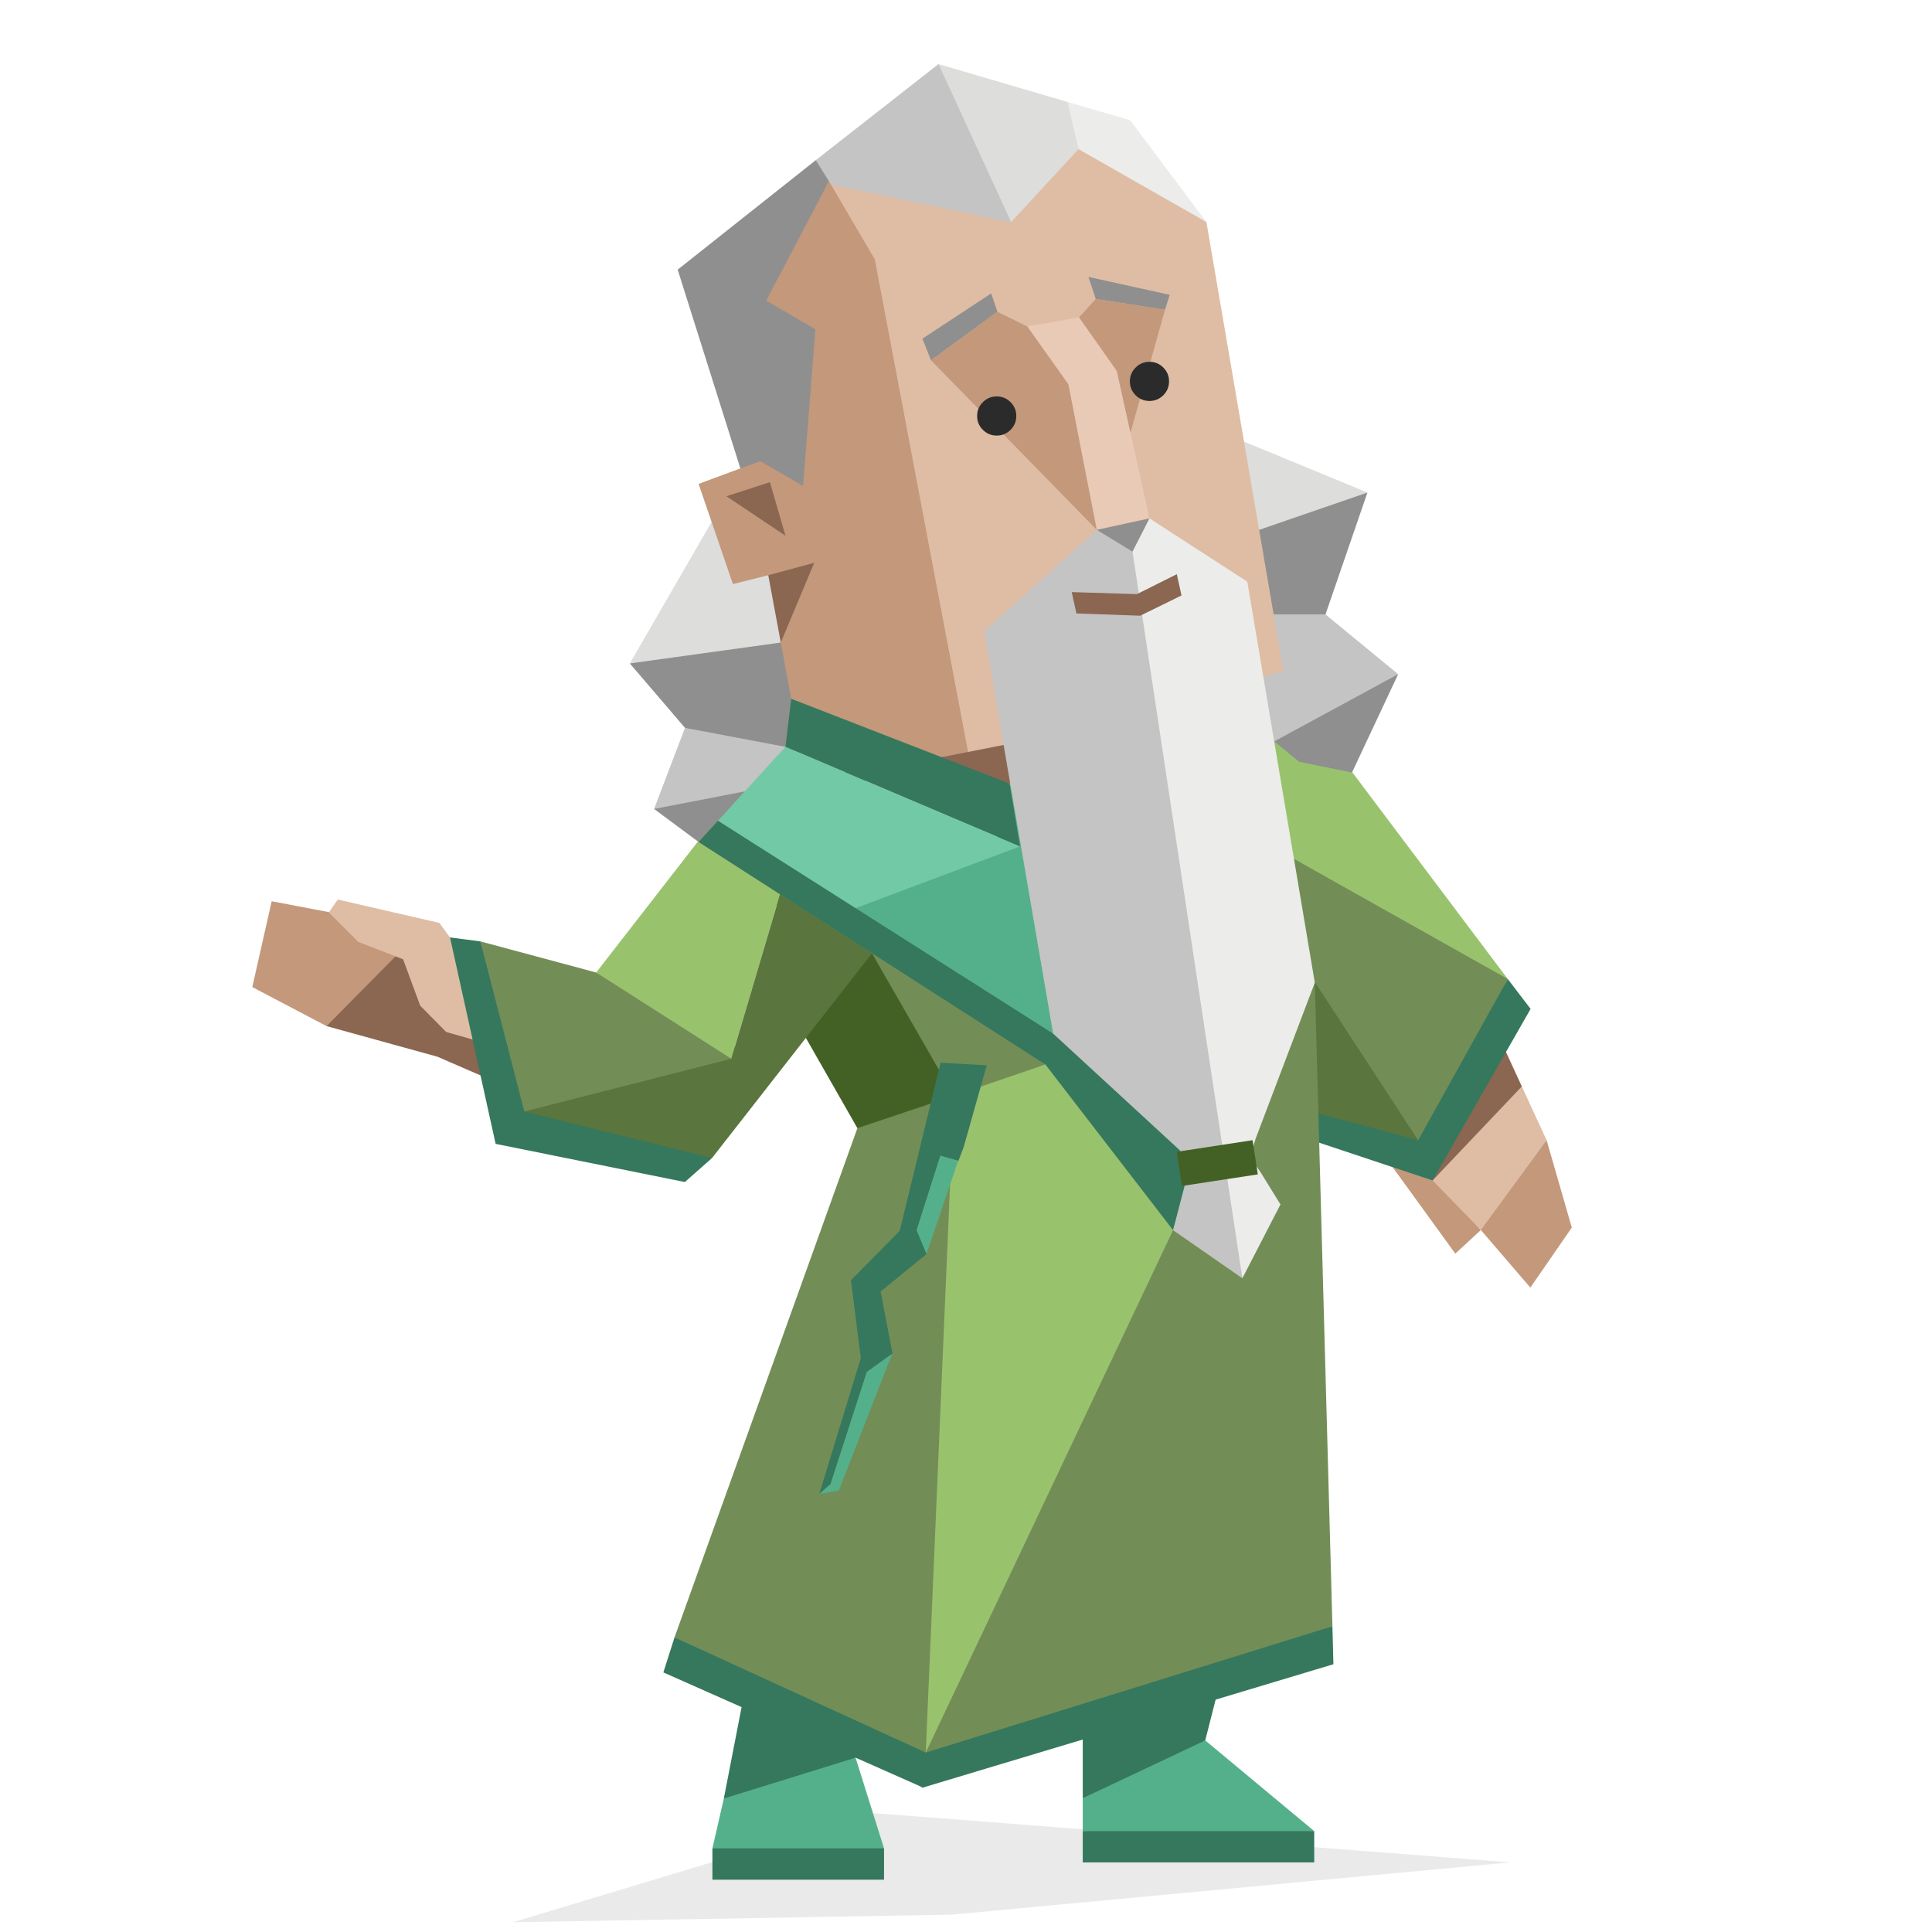 <svg xmlns="http://www.w3.org/2000/svg" xmlns:xlink="http://www.w3.org/1999/xlink" id="body_1" width="400" height="400">

<g transform="matrix(1.365 0 0 1.365 -820 -70)">
    <path d="M815.08 226.03L822.31 234.35L825.34 237.85L821.47 241.43L811.97 228.32L815.08 226.03L815.08 226.03" stroke="none" fill="#C3987B" fill-rule="nonzero"/>
    <path d="M822.31 212.58L831.56 216.07L835.32 224.23L830.55 235.41L825.34 237.85L825.34 237.84L818.02 230.33L822.31 212.58L822.31 212.58" stroke="none" fill="#DFBDA5" fill-rule="nonzero"/>
    <path d="M814.72 225.62L828.45 209.32L831.56 216.07L818.02 230.33L815.08 226.03L814.72 225.62L814.72 225.62" stroke="none" fill="#8B6651" fill-rule="nonzero"/>
    <path d="M825.34 237.85L835.32 224.23L839.14 237.48L832.85 246.58L825.34 237.84L825.34 237.85L825.34 237.85" stroke="none" fill="#C3987B" fill-rule="nonzero"/>
    <path d="M797.26 157.01L829.43 199.78L795.24 204.98L781.79 172.12" stroke="none" fill="#99C26D" fill-rule="nonzero"/>
    <path d="M782.68 173.5L829.43 199.78L829.43 199.78L815.83 227.08L808.14 224.42L782.68 173.5" stroke="none" fill="#738D57" fill-rule="nonzero"/>
    <path d="M781.79 172.12L815.83 224.23L803.48 223.3L796.39 219.01L774.78 178.97" stroke="none" fill="#5A753D" fill-rule="nonzero"/>
    <path d="M818.02 230.33L799.71 224.23L796.39 219.01L815.83 224.23L829.43 199.78L829.43 199.78L832.89 204.31L818.02 230.33L818.02 230.33" stroke="none" fill="#35785D" fill-rule="nonzero"/>
    <path d="M678.53 342.84L745.09 341.69L829.8 333.76L733.4 326.3L678.53 342.84L678.53 342.84" stroke="none" fill="#2B2B2B" fill-rule="nonzero" fill-opacity="0.098"/>
    <path d="M764.96 314.44L764.96 324.03L776.81 320.37L783.54 315.26L785.74 306.62L764.96 314.44L764.96 314.44" stroke="none" fill="#35785D" fill-rule="nonzero"/>
    <path d="M714.07 305.81L710.52 324.08L720.77 324.03L730.5 317.88L732.67 313.28L714.07 305.81L714.07 305.81" stroke="none" fill="#35785D" fill-rule="nonzero"/>
    <path d="M783.54 315.26L764.96 324.03L764.96 329.02L780.72 330.34L800.07 329.02L783.54 315.26L783.54 315.26" stroke="none" fill="#54B08B" fill-rule="nonzero"/>
    <path d="M764.96 329.02L800.07 329.02L800.07 333.77L764.96 333.77z" stroke="none" fill="#35785D" fill-rule="nonzero"/>
    <path d="M730.5 317.88L734.82 331.64L722.65 334.02L708.79 331.64L710.52 324.08L730.5 317.88L730.5 317.88" stroke="none" fill="#54B08B" fill-rule="nonzero"/>
    <path d="M708.79 331.64L734.82 331.64L734.82 336.39L708.79 336.39z" stroke="none" fill="#35785D" fill-rule="nonzero"/>
    <path d="M732.07 181.97L725.09 180.92L706.69 178.99L731.26 198.81L732.99 204.64L744.2 227.45L759.29 212.74L732.07 181.97L732.07 181.97" stroke="none" fill="#738D57" fill-rule="nonzero"/>
    <path d="M722.65 208.16L730.78 222.4L739.28 226.22L745.41 217.49L732.99 195.87L722.65 208.16L722.65 208.16" stroke="none" fill="#446125" fill-rule="nonzero"/>
    <path d="M800.16 200.33L763.93 253.6L745.41 217.49L730.78 222.4L703.04 299.64L740.52 322.32L740.66 322.43L802.83 297.95L800.16 200.33L800.16 200.33" stroke="none" fill="#738D57" fill-rule="nonzero"/>
    <path d="M787.09 204.34L774.81 225.77L768.57 220.16L759.29 212.74L745.41 217.49L741.15 317.11L796.59 199.99L787.55 203.08L787.09 204.34L787.09 204.34" stroke="none" fill="#99C26D" fill-rule="nonzero"/>
    <path d="M725.99 189.03L706.69 178.99" stroke="none" fill="#99C26D" fill-rule="nonzero"/>
    <path d="M732.99 195.87L725.99 189.03" stroke="none" fill="#5A753D" fill-rule="nonzero"/>
    <path d="M808.14 125.99L788.62 129.75L789.92 139.51L791.91 151.35L801.78 144.48L808.14 125.99L808.14 125.99" stroke="none" fill="#8F8F8F" fill-rule="nonzero"/>
    <path d="M786.31 116.98L791.71 131.65L808.14 125.99L786.31 116.98L786.31 116.98" stroke="none" fill="#DDDDDC" fill-rule="nonzero"/>
    <path d="M794 163.74L797.79 166.83L805.8 168.46L812.8 153.54L801.65 157.27L794 163.74L794 163.74" stroke="none" fill="#8F8F8F" fill-rule="nonzero"/>
    <path d="M801.78 144.48L788.62 144.48L794 163.74L812.8 153.54L801.78 144.48L801.78 144.48" stroke="none" fill="#C4C4C4" fill-rule="nonzero"/>
    <path d="M720.74 157.27L704.63 161.68L699.94 173.98L709.63 175.77L722.01 165.27L720.74 157.27L720.74 157.27" stroke="none" fill="#C4C4C4" fill-rule="nonzero"/>
    <path d="M718.65 146.03L696.26 151.91L704.63 161.68L719.87 164.56L724.3 157.27L718.65 146.03L718.65 146.03" stroke="none" fill="#8F8F8F" fill-rule="nonzero"/>
    <path d="M718.72 129.91L714.29 130.86L710.92 126.55L696.26 151.91L719.16 148.74L718.72 129.91L718.72 129.91" stroke="none" fill="#DDDDDC" fill-rule="nonzero"/>
    <path d="M731.38 167.89L699.94 173.98L706.69 178.99L733.68 174.57L731.38 167.89L731.38 167.89" stroke="none" fill="#8F8F8F" fill-rule="nonzero"/>
    <path d="M789.11 116.79L789.15 116.98L789.13 116.79L789.11 116.79L789.11 116.79" stroke="none" fill="#8F8F8F" fill-rule="nonzero"/>
    <path d="M794 163.74L792.38 179.24" stroke="none" fill="#99C26D" fill-rule="nonzero"/>
    <path d="M796.59 179.66L776 158.38L796.59 199.99" stroke="none" fill="#5A753D" fill-rule="nonzero"/>
    <path d="M787.55 203.08L796.59 199.99L792.09 190.81L787.55 203.08L787.55 203.08" stroke="none" fill="#738D57" fill-rule="nonzero"/>
    <path d="M759.29 212.74L760.47 213.49L759.29 212.74L759.29 212.74L759.29 212.74" stroke="none" fill="#54B08B" fill-rule="nonzero"/>
    <path d="M759.29 212.74L759.29 212.74L725.09 191.05L725.09 191.05L759.29 212.74L759.29 212.74" stroke="none" fill="#54B08B" fill-rule="nonzero"/>
    <path d="M788.86 190.98L784.3 203.31L783.87 204.34L787.55 203.08L792.09 190.81L790.36 187.29L788.86 190.98L788.86 190.98" stroke="none" fill="#35785D" fill-rule="nonzero"/>
    <path d="M677.4 216.04L667.08 211.56L650.27 206.92L651.25 190.31L666.74 197.67L674.89 209.65L677.4 216.04L677.4 216.04" stroke="none" fill="#8B6651" fill-rule="nonzero"/>
    <path d="M641.94 187.98L639 201L650.27 206.92L664.71 192.31L641.94 187.98L641.94 187.98" stroke="none" fill="#C3987B" fill-rule="nonzero"/>
    <path d="M674.03 200.33L667.37 191.26L651.96 187.72L650.61 189.67L655.06 194.14L661.87 196.78L664.47 203.82L668.41 207.81L674.89 209.65L674.03 200.33L674.03 200.33" stroke="none" fill="#DFBDA5" fill-rule="nonzero"/>
    <path d="M716.96 212.51L678.8 223.49L673.59 194.07L691.16 198.79L716.96 212.51" stroke="none" fill="#738D57" fill-rule="nonzero"/>
    <path d="M719.05 186.92L711.66 211.87L691.16 198.79L706.6 178.91" stroke="none" fill="#99C26D" fill-rule="nonzero"/>
    <path d="M732.99 195.87L708.73 226.93L690.71 227.28L680.26 219.87L711.66 211.87L719.05 186.92" stroke="none" fill="#5A753D" fill-rule="nonzero"/>
    <path d="M668.99 193.47L673.59 194.07L680.26 219.87L708.73 226.93L704.61 230.57L675.91 224.78L668.99 193.47L668.99 193.47" stroke="none" fill="#35785D" fill-rule="nonzero"/>
    <path d="M726.66 276.37L724.96 277.87L727.96 277.37L736.06 256.57L732.16 259.37L726.66 276.37L726.66 276.37z" stroke="none" fill="#54B08B" fill-rule="nonzero"/>
    <path d="M725 277.87L726.7 276.37L732.2 259.37L736.1 256.57L734.3 247.17L741.3 241.47L739.8 237.87L743.4 226.57L746.1 227.37L746.9 225.27L750.4 212.87L743.4 212.47L737.2 237.97L729.8 245.47L731.3 257.27L725 277.87z" stroke="none" fill="#35785D" fill-rule="nonzero"/>
    <path d="M743.36 226.57L739.76 237.87L741.26 241.47L746.06 227.37L743.36 226.57z" stroke="none" fill="#54B08B" fill-rule="nonzero"/>
    <path d="M753.86 170.13L751.61 179.66L730.5 189.03L762.55 211.29L762.74 211.56L783.87 204.34L753.86 170.13L753.86 170.13" stroke="none" fill="#54B08B" fill-rule="nonzero"/>
    <path d="M724.8 187.35L730.5 189.03L755.45 179.66L719.87 164.56L709.63 175.77L724.8 187.35L724.8 187.35" stroke="none" fill="#72C9A6" fill-rule="nonzero"/>
    <path d="M774.81 155.63L774.77 155.55L774.63 155.65L774.81 155.63L774.81 155.63" stroke="none" fill="#35785D" fill-rule="nonzero"/>
    <path d="M760.47 208.06L709.63 175.77L706.69 178.99L759.29 212.74L778.66 237.87L789.22 204.34L760.47 208.06L760.47 208.06" stroke="none" fill="#35785D" fill-rule="nonzero"/>
    <path d="M753.86 170.13L742.19 162.16L720.74 157.27L719.87 164.56L755.45 179.66L753.86 170.13L753.86 170.13" stroke="none" fill="#35785D" fill-rule="nonzero"/>
    <path d="M795.39 153.1L783.72 84.96L764.32 70.01L752.02 80.42L726.46 78.75L722.01 82.8L731.26 100.85L747.15 166.33L770.52 159.87L795.39 153.1L795.39 153.1" stroke="none" fill="#DFBDA5" fill-rule="nonzero"/>
    <path d="M764.32 73.9L783.72 84.96L772.16 69.53L762.64 66.74L760.64 70.01L764.32 73.9L764.32 73.9" stroke="none" fill="#ECECEB" fill-rule="nonzero"/>
    <path d="M762.64 66.74L743.08 61L743.55 75.58L754.1 84.96L764.32 73.9L762.64 66.74L762.64 66.74" stroke="none" fill="#DDDDDC" fill-rule="nonzero"/>
    <path d="M724.46 75.58L724.66 77.86L726.24 79.17L754.07 85L754.1 84.96L743.08 61L724.46 75.58L724.46 75.58" stroke="none" fill="#C4C4C4" fill-rule="nonzero"/>
    <path d="M751.08 95.78L752.02 98.58L741.94 105.93L740.64 102.65L751.08 95.78L751.08 95.78" stroke="none" fill="#8F8F8F" fill-rule="nonzero"/>
    <path d="M765.82 93.28L766.93 96.63L777.44 98.27L778.15 96L765.82 93.28L765.82 93.28" stroke="none" fill="#8F8F8F" fill-rule="nonzero"/>
    <path d="M741.94 105.93L767.09 131.65L765.82 109.74L756.55 100.8L764.4 99.42L768.45 110.69L772.2 116.92L777.44 98.27L766.93 96.63L764.4 99.42L756.55 100.8L752.02 98.58L741.94 105.93L741.94 105.93" stroke="none" fill="#C3987B" fill-rule="nonzero"/>
    <path d="M733.42 90.62L726.46 78.75L714.99 98.27L720.75 104.92L722.01 122.44L716.81 116.6L713.03 122.33L706.69 124.68L711.9 139.87L717.26 138.53L720.75 139.23L719.16 148.74L720.74 157.27L743.55 166.13L747.77 166.41L733.42 90.62L733.42 90.62" stroke="none" fill="#C3987B" fill-rule="nonzero"/>
    <path d="M717.26 138.53L719.16 148.74L724.23 136.65L717.26 138.53L717.26 138.53" stroke="none" fill="#8B6651" fill-rule="nonzero"/>
    <path d="M758.7 163.14L743.55 166.13L755.06 170.6L758.7 163.14L758.7 163.14" stroke="none" fill="#8B6651" fill-rule="nonzero"/>
    <path d="M710.92 126.55L719.87 132.54L717.51 124.42L710.92 126.55L710.92 126.55" stroke="none" fill="#8B6651" fill-rule="nonzero"/>
    <path d="M741.15 317.11L703.04 299.64L701.35 304.95L740.52 322.32L740.66 322.43L802.98 303.71L802.83 297.95L741.15 317.11L741.15 317.11" stroke="none" fill="#35785D" fill-rule="nonzero"/>
    <path d="M767.09 131.65L750 147.04L760.47 208.06L779.67 225.74L781.14 228.34L780.47 230.93L778.66 237.87L789.17 245.17L782.16 170.6L772.18 132.76L767.09 131.65L767.09 131.65" stroke="none" fill="#C4C4C4" fill-rule="nonzero"/>
    <path d="M791.19 223.97L800.16 200.33L789.92 139.51L775.08 129.91L772.18 132.76L789.17 245.17L794.95 233.97L791.99 229.17L790.36 226.8L791.19 223.97L791.19 223.97" stroke="none" fill="#ECECEB" fill-rule="nonzero"/>
    <path transform="matrix(0.988 -0.151 0.151 0.988 -25.38 121.63)" d="M780 224.83L791.65 224.83L791.65 230.08L780 230.08z" stroke="none" fill="#446125" fill-rule="nonzero"/>
    <path d="M779.94 141.6L773.68 144.67L764 144.33L763.29 141.09L773.18 141.4L779.23 138.37L779.94 141.6L779.94 141.6" stroke="none" fill="#8B6651" fill-rule="nonzero"/>
    <path d="M754.88 114.38C 754.88 115.2 754.59 115.9 754.01 116.48C 753.43 117.06 752.73 117.35 751.91 117.35C 751.09 117.35 750.39 117.06 749.81 116.48C 749.23 115.9 748.94 115.2 748.94 114.38C 748.94 113.56 749.23 112.86 749.81 112.28C 750.39 111.7 751.09 111.41 751.91 111.41C 752.73 111.41 753.43 111.7 754.01 112.28C 754.59 112.86 754.88 113.56 754.88 114.38C 754.88 114.415 754.879 114.449 754.878 114.484" stroke="none" fill="#2B2B2B" fill-rule="nonzero"/>
    <path d="M778.05 109.13C 778.05 109.95 777.76 110.65 777.18 111.23C 776.6 111.81 775.9 112.1 775.08 112.1C 774.26 112.1 773.56 111.81 772.98 111.23C 772.4 110.65 772.11 109.95 772.11 109.13C 772.11 108.31 772.4 107.61 772.98 107.03C 773.56 106.45 774.26 106.16 775.08 106.16C 775.9 106.16 776.6 106.45 777.18 107.03C 777.76 107.61 778.05 108.31 778.05 109.13C 778.05 109.165 778.049 109.199 778.048 109.234" stroke="none" fill="#2B2B2B" fill-rule="nonzero"/>
    <path d="M764.4 99.42L770.12 107.54L775.08 129.91L767.09 131.65L762.78 109.57L756.55 100.8L764.4 99.42L764.4 99.42" stroke="none" fill="#E8CAB6" fill-rule="nonzero"/>
    <path d="M703.52 92.18L713.03 122.33L716.06 121.24L722.54 124.99L724.41 101.24L716.95 96.87L726.46 78.75L724.46 75.58L703.52 92.18L703.52 92.18" stroke="none" fill="#8F8F8F" fill-rule="nonzero"/>
    <path d="M775.08 129.91L767.09 131.65L772.51 134.95L775.08 129.91L775.08 129.91" stroke="none" fill="#8F8F8F" fill-rule="nonzero"/>
</g>
</svg>
